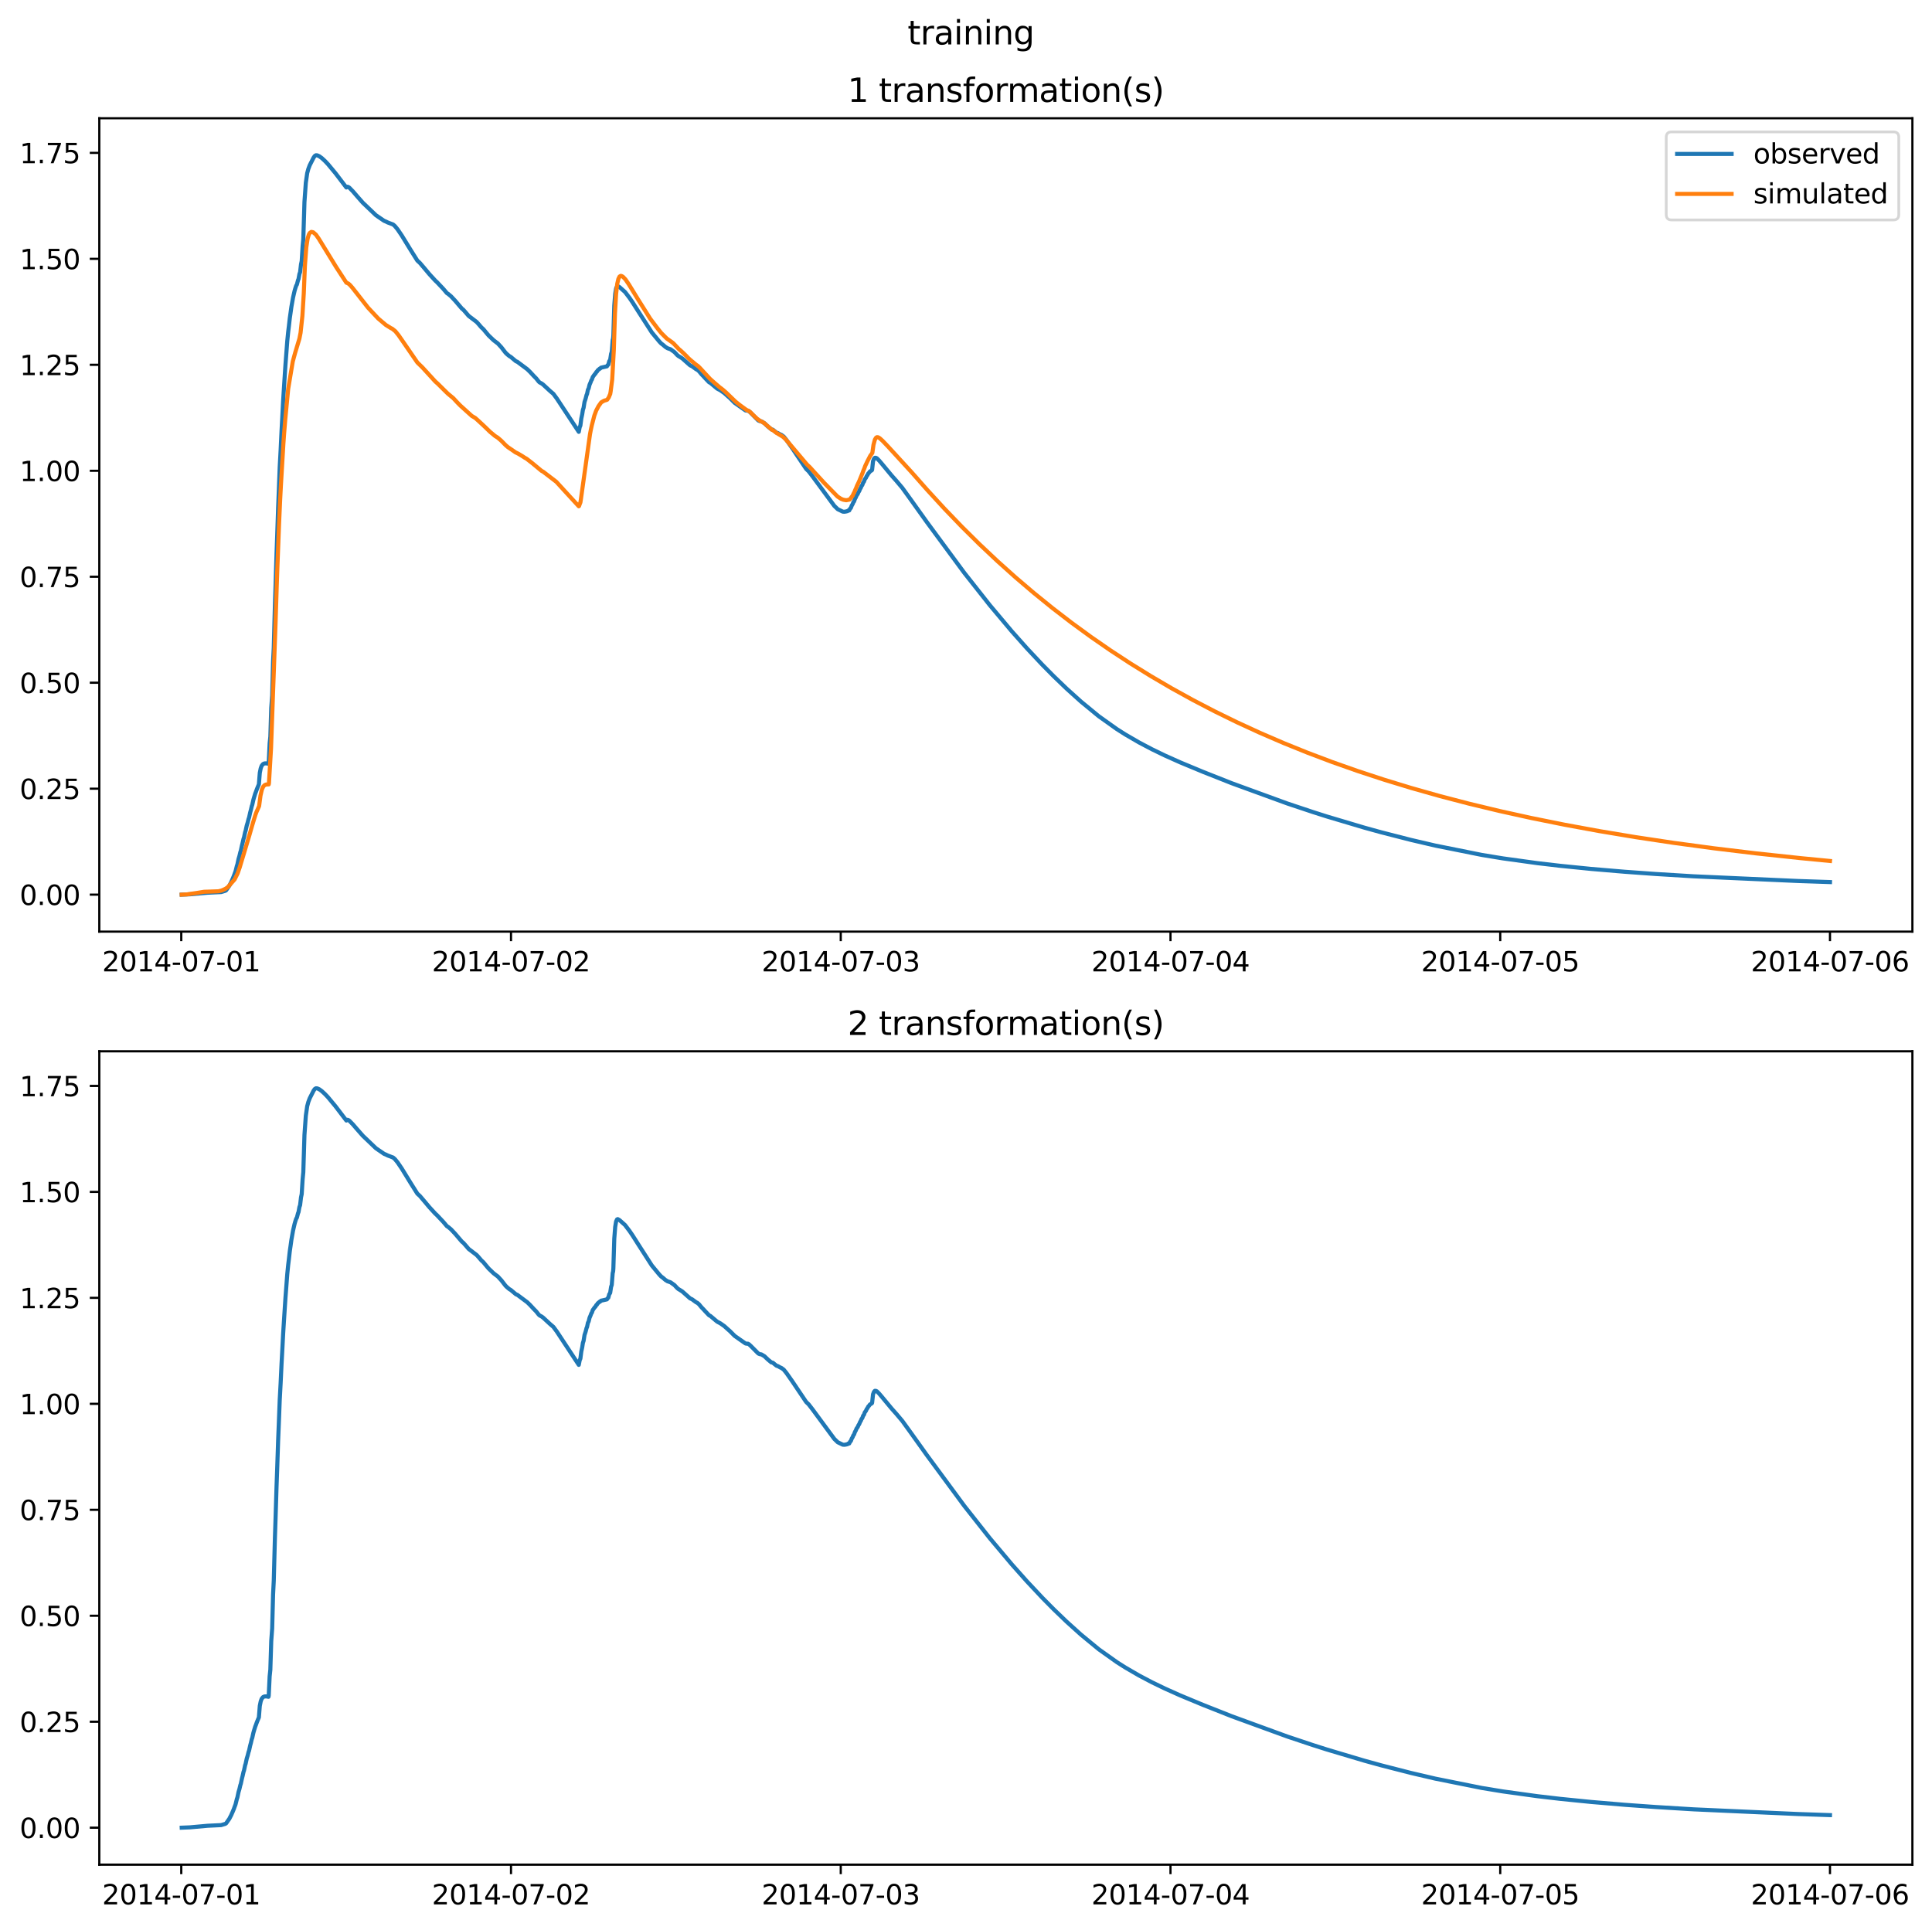 <?xml version="1.0" encoding="utf-8" standalone="no"?>
<!DOCTYPE svg PUBLIC "-//W3C//DTD SVG 1.1//EN"
  "http://www.w3.org/Graphics/SVG/1.1/DTD/svg11.dtd">
<svg xmlns:xlink="http://www.w3.org/1999/xlink" width="709.489pt" height="708.798pt" viewBox="0 0 709.489 708.798" xmlns="http://www.w3.org/2000/svg" version="1.1">
 <defs>
  <style type="text/css">*{stroke-linejoin: round; stroke-linecap: butt}</style>
 </defs>
 <g id="figure_1">
  <g id="patch_1">
   <path d="M 0 708.798 
L 709.489 708.798 
L 709.489 0 
L 0 0 
z
" style="fill: #ffffff"/>
  </g>
  <g id="axes_1">
   <g id="patch_2">
    <path d="M 36.466 342.2 
L 702.289 342.2 
L 702.289 43.44 
L 36.466 43.44 
z
" style="fill: #ffffff"/>
   </g>
   <g id="matplotlib.axis_1">
    <g id="xtick_1">
     <g id="line2d_1">
      <defs>
       <path id="mf09ebcc221" d="M 0 0 
L 0 3.5 
" style="stroke: #000000; stroke-width: 0.8"/>
      </defs>
      <g>
       <use xlink:href="#mf09ebcc221" x="66.562" y="342.2" style="stroke: #000000; stroke-width: 0.8"/>
      </g>
     </g>
     <g id="text_1">
      <!-- 2014-07-01 -->
      <g transform="translate(37.504 356.798) scale(0.1 -0.1)">
       <defs>
        <path id="DejaVuSans-32" d="M 1228 531 
L 3431 531 
L 3431 0 
L 469 0 
L 469 531 
Q 828 903 1448 1529 
Q 2069 2156 2228 2338 
Q 2531 2678 2651 2914 
Q 2772 3150 2772 3378 
Q 2772 3750 2511 3984 
Q 2250 4219 1831 4219 
Q 1534 4219 1204 4116 
Q 875 4013 500 3803 
L 500 4441 
Q 881 4594 1212 4672 
Q 1544 4750 1819 4750 
Q 2544 4750 2975 4387 
Q 3406 4025 3406 3419 
Q 3406 3131 3298 2873 
Q 3191 2616 2906 2266 
Q 2828 2175 2409 1742 
Q 1991 1309 1228 531 
z
" transform="scale(0.016)"/>
        <path id="DejaVuSans-30" d="M 2034 4250 
Q 1547 4250 1301 3770 
Q 1056 3291 1056 2328 
Q 1056 1369 1301 889 
Q 1547 409 2034 409 
Q 2525 409 2770 889 
Q 3016 1369 3016 2328 
Q 3016 3291 2770 3770 
Q 2525 4250 2034 4250 
z
M 2034 4750 
Q 2819 4750 3233 4129 
Q 3647 3509 3647 2328 
Q 3647 1150 3233 529 
Q 2819 -91 2034 -91 
Q 1250 -91 836 529 
Q 422 1150 422 2328 
Q 422 3509 836 4129 
Q 1250 4750 2034 4750 
z
" transform="scale(0.016)"/>
        <path id="DejaVuSans-31" d="M 794 531 
L 1825 531 
L 1825 4091 
L 703 3866 
L 703 4441 
L 1819 4666 
L 2450 4666 
L 2450 531 
L 3481 531 
L 3481 0 
L 794 0 
L 794 531 
z
" transform="scale(0.016)"/>
        <path id="DejaVuSans-34" d="M 2419 4116 
L 825 1625 
L 2419 1625 
L 2419 4116 
z
M 2253 4666 
L 3047 4666 
L 3047 1625 
L 3713 1625 
L 3713 1100 
L 3047 1100 
L 3047 0 
L 2419 0 
L 2419 1100 
L 313 1100 
L 313 1709 
L 2253 4666 
z
" transform="scale(0.016)"/>
        <path id="DejaVuSans-2d" d="M 313 2009 
L 1997 2009 
L 1997 1497 
L 313 1497 
L 313 2009 
z
" transform="scale(0.016)"/>
        <path id="DejaVuSans-37" d="M 525 4666 
L 3525 4666 
L 3525 4397 
L 1831 0 
L 1172 0 
L 2766 4134 
L 525 4134 
L 525 4666 
z
" transform="scale(0.016)"/>
       </defs>
       <use xlink:href="#DejaVuSans-32"/>
       <use xlink:href="#DejaVuSans-30" x="63.623"/>
       <use xlink:href="#DejaVuSans-31" x="127.246"/>
       <use xlink:href="#DejaVuSans-34" x="190.869"/>
       <use xlink:href="#DejaVuSans-2d" x="254.492"/>
       <use xlink:href="#DejaVuSans-30" x="290.576"/>
       <use xlink:href="#DejaVuSans-37" x="354.199"/>
       <use xlink:href="#DejaVuSans-2d" x="417.822"/>
       <use xlink:href="#DejaVuSans-30" x="453.906"/>
       <use xlink:href="#DejaVuSans-31" x="517.529"/>
      </g>
     </g>
    </g>
    <g id="xtick_2">
     <g id="line2d_2">
      <g>
       <use xlink:href="#mf09ebcc221" x="187.655" y="342.2" style="stroke: #000000; stroke-width: 0.8"/>
      </g>
     </g>
     <g id="text_2">
      <!-- 2014-07-02 -->
      <g transform="translate(158.597 356.798) scale(0.1 -0.1)">
       <use xlink:href="#DejaVuSans-32"/>
       <use xlink:href="#DejaVuSans-30" x="63.623"/>
       <use xlink:href="#DejaVuSans-31" x="127.246"/>
       <use xlink:href="#DejaVuSans-34" x="190.869"/>
       <use xlink:href="#DejaVuSans-2d" x="254.492"/>
       <use xlink:href="#DejaVuSans-30" x="290.576"/>
       <use xlink:href="#DejaVuSans-37" x="354.199"/>
       <use xlink:href="#DejaVuSans-2d" x="417.822"/>
       <use xlink:href="#DejaVuSans-30" x="453.906"/>
       <use xlink:href="#DejaVuSans-32" x="517.529"/>
      </g>
     </g>
    </g>
    <g id="xtick_3">
     <g id="line2d_3">
      <g>
       <use xlink:href="#mf09ebcc221" x="308.747" y="342.2" style="stroke: #000000; stroke-width: 0.8"/>
      </g>
     </g>
     <g id="text_3">
      <!-- 2014-07-03 -->
      <g transform="translate(279.689 356.798) scale(0.1 -0.1)">
       <defs>
        <path id="DejaVuSans-33" d="M 2597 2516 
Q 3050 2419 3304 2112 
Q 3559 1806 3559 1356 
Q 3559 666 3084 287 
Q 2609 -91 1734 -91 
Q 1441 -91 1130 -33 
Q 819 25 488 141 
L 488 750 
Q 750 597 1062 519 
Q 1375 441 1716 441 
Q 2309 441 2620 675 
Q 2931 909 2931 1356 
Q 2931 1769 2642 2001 
Q 2353 2234 1838 2234 
L 1294 2234 
L 1294 2753 
L 1863 2753 
Q 2328 2753 2575 2939 
Q 2822 3125 2822 3475 
Q 2822 3834 2567 4026 
Q 2313 4219 1838 4219 
Q 1578 4219 1281 4162 
Q 984 4106 628 3988 
L 628 4550 
Q 988 4650 1302 4700 
Q 1616 4750 1894 4750 
Q 2613 4750 3031 4423 
Q 3450 4097 3450 3541 
Q 3450 3153 3228 2886 
Q 3006 2619 2597 2516 
z
" transform="scale(0.016)"/>
       </defs>
       <use xlink:href="#DejaVuSans-32"/>
       <use xlink:href="#DejaVuSans-30" x="63.623"/>
       <use xlink:href="#DejaVuSans-31" x="127.246"/>
       <use xlink:href="#DejaVuSans-34" x="190.869"/>
       <use xlink:href="#DejaVuSans-2d" x="254.492"/>
       <use xlink:href="#DejaVuSans-30" x="290.576"/>
       <use xlink:href="#DejaVuSans-37" x="354.199"/>
       <use xlink:href="#DejaVuSans-2d" x="417.822"/>
       <use xlink:href="#DejaVuSans-30" x="453.906"/>
       <use xlink:href="#DejaVuSans-33" x="517.529"/>
      </g>
     </g>
    </g>
    <g id="xtick_4">
     <g id="line2d_4">
      <g>
       <use xlink:href="#mf09ebcc221" x="429.84" y="342.2" style="stroke: #000000; stroke-width: 0.8"/>
      </g>
     </g>
     <g id="text_4">
      <!-- 2014-07-04 -->
      <g transform="translate(400.782 356.798) scale(0.1 -0.1)">
       <use xlink:href="#DejaVuSans-32"/>
       <use xlink:href="#DejaVuSans-30" x="63.623"/>
       <use xlink:href="#DejaVuSans-31" x="127.246"/>
       <use xlink:href="#DejaVuSans-34" x="190.869"/>
       <use xlink:href="#DejaVuSans-2d" x="254.492"/>
       <use xlink:href="#DejaVuSans-30" x="290.576"/>
       <use xlink:href="#DejaVuSans-37" x="354.199"/>
       <use xlink:href="#DejaVuSans-2d" x="417.822"/>
       <use xlink:href="#DejaVuSans-30" x="453.906"/>
       <use xlink:href="#DejaVuSans-34" x="517.529"/>
      </g>
     </g>
    </g>
    <g id="xtick_5">
     <g id="line2d_5">
      <g>
       <use xlink:href="#mf09ebcc221" x="550.932" y="342.2" style="stroke: #000000; stroke-width: 0.8"/>
      </g>
     </g>
     <g id="text_5">
      <!-- 2014-07-05 -->
      <g transform="translate(521.874 356.798) scale(0.1 -0.1)">
       <defs>
        <path id="DejaVuSans-35" d="M 691 4666 
L 3169 4666 
L 3169 4134 
L 1269 4134 
L 1269 2991 
Q 1406 3038 1543 3061 
Q 1681 3084 1819 3084 
Q 2600 3084 3056 2656 
Q 3513 2228 3513 1497 
Q 3513 744 3044 326 
Q 2575 -91 1722 -91 
Q 1428 -91 1123 -41 
Q 819 9 494 109 
L 494 744 
Q 775 591 1075 516 
Q 1375 441 1709 441 
Q 2250 441 2565 725 
Q 2881 1009 2881 1497 
Q 2881 1984 2565 2268 
Q 2250 2553 1709 2553 
Q 1456 2553 1204 2497 
Q 953 2441 691 2322 
L 691 4666 
z
" transform="scale(0.016)"/>
       </defs>
       <use xlink:href="#DejaVuSans-32"/>
       <use xlink:href="#DejaVuSans-30" x="63.623"/>
       <use xlink:href="#DejaVuSans-31" x="127.246"/>
       <use xlink:href="#DejaVuSans-34" x="190.869"/>
       <use xlink:href="#DejaVuSans-2d" x="254.492"/>
       <use xlink:href="#DejaVuSans-30" x="290.576"/>
       <use xlink:href="#DejaVuSans-37" x="354.199"/>
       <use xlink:href="#DejaVuSans-2d" x="417.822"/>
       <use xlink:href="#DejaVuSans-30" x="453.906"/>
       <use xlink:href="#DejaVuSans-35" x="517.529"/>
      </g>
     </g>
    </g>
    <g id="xtick_6">
     <g id="line2d_6">
      <g>
       <use xlink:href="#mf09ebcc221" x="672.025" y="342.2" style="stroke: #000000; stroke-width: 0.8"/>
      </g>
     </g>
     <g id="text_6">
      <!-- 2014-07-06 -->
      <g transform="translate(642.967 356.798) scale(0.1 -0.1)">
       <defs>
        <path id="DejaVuSans-36" d="M 2113 2584 
Q 1688 2584 1439 2293 
Q 1191 2003 1191 1497 
Q 1191 994 1439 701 
Q 1688 409 2113 409 
Q 2538 409 2786 701 
Q 3034 994 3034 1497 
Q 3034 2003 2786 2293 
Q 2538 2584 2113 2584 
z
M 3366 4563 
L 3366 3988 
Q 3128 4100 2886 4159 
Q 2644 4219 2406 4219 
Q 1781 4219 1451 3797 
Q 1122 3375 1075 2522 
Q 1259 2794 1537 2939 
Q 1816 3084 2150 3084 
Q 2853 3084 3261 2657 
Q 3669 2231 3669 1497 
Q 3669 778 3244 343 
Q 2819 -91 2113 -91 
Q 1303 -91 875 529 
Q 447 1150 447 2328 
Q 447 3434 972 4092 
Q 1497 4750 2381 4750 
Q 2619 4750 2861 4703 
Q 3103 4656 3366 4563 
z
" transform="scale(0.016)"/>
       </defs>
       <use xlink:href="#DejaVuSans-32"/>
       <use xlink:href="#DejaVuSans-30" x="63.623"/>
       <use xlink:href="#DejaVuSans-31" x="127.246"/>
       <use xlink:href="#DejaVuSans-34" x="190.869"/>
       <use xlink:href="#DejaVuSans-2d" x="254.492"/>
       <use xlink:href="#DejaVuSans-30" x="290.576"/>
       <use xlink:href="#DejaVuSans-37" x="354.199"/>
       <use xlink:href="#DejaVuSans-2d" x="417.822"/>
       <use xlink:href="#DejaVuSans-30" x="453.906"/>
       <use xlink:href="#DejaVuSans-36" x="517.529"/>
      </g>
     </g>
    </g>
   </g>
   <g id="matplotlib.axis_2">
    <g id="ytick_1">
     <g id="line2d_7">
      <defs>
       <path id="md692009ace" d="M 0 0 
L -3.5 0 
" style="stroke: #000000; stroke-width: 0.8"/>
      </defs>
      <g>
       <use xlink:href="#md692009ace" x="36.466" y="328.62" style="stroke: #000000; stroke-width: 0.8"/>
      </g>
     </g>
     <g id="text_7">
      <!-- 0.00 -->
      <g transform="translate(7.2 332.419) scale(0.1 -0.1)">
       <defs>
        <path id="DejaVuSans-2e" d="M 684 794 
L 1344 794 
L 1344 0 
L 684 0 
L 684 794 
z
" transform="scale(0.016)"/>
       </defs>
       <use xlink:href="#DejaVuSans-30"/>
       <use xlink:href="#DejaVuSans-2e" x="63.623"/>
       <use xlink:href="#DejaVuSans-30" x="95.41"/>
       <use xlink:href="#DejaVuSans-30" x="159.033"/>
      </g>
     </g>
    </g>
    <g id="ytick_2">
     <g id="line2d_8">
      <g>
       <use xlink:href="#md692009ace" x="36.466" y="289.696" style="stroke: #000000; stroke-width: 0.8"/>
      </g>
     </g>
     <g id="text_8">
      <!-- 0.25 -->
      <g transform="translate(7.2 293.495) scale(0.1 -0.1)">
       <use xlink:href="#DejaVuSans-30"/>
       <use xlink:href="#DejaVuSans-2e" x="63.623"/>
       <use xlink:href="#DejaVuSans-32" x="95.41"/>
       <use xlink:href="#DejaVuSans-35" x="159.033"/>
      </g>
     </g>
    </g>
    <g id="ytick_3">
     <g id="line2d_9">
      <g>
       <use xlink:href="#md692009ace" x="36.466" y="250.772" style="stroke: #000000; stroke-width: 0.8"/>
      </g>
     </g>
     <g id="text_9">
      <!-- 0.50 -->
      <g transform="translate(7.2 254.572) scale(0.1 -0.1)">
       <use xlink:href="#DejaVuSans-30"/>
       <use xlink:href="#DejaVuSans-2e" x="63.623"/>
       <use xlink:href="#DejaVuSans-35" x="95.41"/>
       <use xlink:href="#DejaVuSans-30" x="159.033"/>
      </g>
     </g>
    </g>
    <g id="ytick_4">
     <g id="line2d_10">
      <g>
       <use xlink:href="#md692009ace" x="36.466" y="211.849" style="stroke: #000000; stroke-width: 0.8"/>
      </g>
     </g>
     <g id="text_10">
      <!-- 0.75 -->
      <g transform="translate(7.2 215.648) scale(0.1 -0.1)">
       <use xlink:href="#DejaVuSans-30"/>
       <use xlink:href="#DejaVuSans-2e" x="63.623"/>
       <use xlink:href="#DejaVuSans-37" x="95.41"/>
       <use xlink:href="#DejaVuSans-35" x="159.033"/>
      </g>
     </g>
    </g>
    <g id="ytick_5">
     <g id="line2d_11">
      <g>
       <use xlink:href="#md692009ace" x="36.466" y="172.925" style="stroke: #000000; stroke-width: 0.8"/>
      </g>
     </g>
     <g id="text_11">
      <!-- 1.00 -->
      <g transform="translate(7.2 176.724) scale(0.1 -0.1)">
       <use xlink:href="#DejaVuSans-31"/>
       <use xlink:href="#DejaVuSans-2e" x="63.623"/>
       <use xlink:href="#DejaVuSans-30" x="95.41"/>
       <use xlink:href="#DejaVuSans-30" x="159.033"/>
      </g>
     </g>
    </g>
    <g id="ytick_6">
     <g id="line2d_12">
      <g>
       <use xlink:href="#md692009ace" x="36.466" y="134.001" style="stroke: #000000; stroke-width: 0.8"/>
      </g>
     </g>
     <g id="text_12">
      <!-- 1.25 -->
      <g transform="translate(7.2 137.8) scale(0.1 -0.1)">
       <use xlink:href="#DejaVuSans-31"/>
       <use xlink:href="#DejaVuSans-2e" x="63.623"/>
       <use xlink:href="#DejaVuSans-32" x="95.41"/>
       <use xlink:href="#DejaVuSans-35" x="159.033"/>
      </g>
     </g>
    </g>
    <g id="ytick_7">
     <g id="line2d_13">
      <g>
       <use xlink:href="#md692009ace" x="36.466" y="95.077" style="stroke: #000000; stroke-width: 0.8"/>
      </g>
     </g>
     <g id="text_13">
      <!-- 1.50 -->
      <g transform="translate(7.2 98.876) scale(0.1 -0.1)">
       <use xlink:href="#DejaVuSans-31"/>
       <use xlink:href="#DejaVuSans-2e" x="63.623"/>
       <use xlink:href="#DejaVuSans-35" x="95.41"/>
       <use xlink:href="#DejaVuSans-30" x="159.033"/>
      </g>
     </g>
    </g>
    <g id="ytick_8">
     <g id="line2d_14">
      <g>
       <use xlink:href="#md692009ace" x="36.466" y="56.153" style="stroke: #000000; stroke-width: 0.8"/>
      </g>
     </g>
     <g id="text_14">
      <!-- 1.75 -->
      <g transform="translate(7.2 59.952) scale(0.1 -0.1)">
       <use xlink:href="#DejaVuSans-31"/>
       <use xlink:href="#DejaVuSans-2e" x="63.623"/>
       <use xlink:href="#DejaVuSans-37" x="95.41"/>
       <use xlink:href="#DejaVuSans-35" x="159.033"/>
      </g>
     </g>
    </g>
   </g>
   <g id="line2d_15">
    <path d="M 66.73 328.62 
L 69.758 328.494 
L 76.233 327.913 
L 81.194 327.673 
L 82.708 327.22 
L 83.044 327.011 
L 84.221 325.329 
L 84.642 324.503 
L 84.894 324.031 
L 85.231 323.256 
L 85.483 322.691 
L 85.903 321.673 
L 86.071 321.189 
L 86.492 320.067 
L 86.66 319.404 
L 86.997 318.032 
L 87.165 317.575 
L 87.585 315.566 
L 87.922 314.426 
L 88.258 313.005 
L 88.426 312.53 
L 88.847 310.557 
L 89.099 309.588 
L 89.435 308.097 
L 89.603 307.624 
L 90.024 305.65 
L 90.192 305.174 
L 90.612 303.241 
L 90.949 302.135 
L 91.285 300.795 
L 91.453 300.362 
L 91.874 298.449 
L 92.126 297.525 
L 92.462 296.095 
L 92.631 295.652 
L 93.051 293.765 
L 93.303 292.884 
L 93.724 291.502 
L 93.976 290.87 
L 94.313 289.919 
L 94.649 289.1 
L 95.069 288.101 
L 95.406 283.884 
L 95.742 282.219 
L 96.078 281.306 
L 96.583 280.66 
L 97.088 280.422 
L 97.76 280.389 
L 98.601 280.536 
L 98.685 280.117 
L 99.022 273.044 
L 99.274 270.625 
L 99.61 260.038 
L 99.947 255.48 
L 100.283 242.928 
L 100.535 237.899 
L 100.956 222.224 
L 101.208 214.616 
L 101.544 203.609 
L 101.797 196.633 
L 102.133 186.518 
L 102.385 180.361 
L 102.722 171.543 
L 103.058 165.317 
L 103.394 158.213 
L 103.647 153.556 
L 103.983 147.137 
L 104.235 143.098 
L 104.656 136.591 
L 104.824 134.077 
L 105.244 128.557 
L 105.497 125.248 
L 105.833 121.889 
L 106.085 119.836 
L 106.422 116.875 
L 106.674 115.12 
L 107.01 112.714 
L 107.263 111.289 
L 107.599 109.376 
L 107.851 108.261 
L 108.188 106.81 
L 108.44 105.941 
L 108.776 104.926 
L 109.029 104.518 
L 109.449 102.89 
L 109.617 102.528 
L 109.954 100.669 
L 110.206 99.957 
L 110.542 97.088 
L 110.795 95.906 
L 111.131 90.447 
L 111.383 87.813 
L 111.804 74.175 
L 112.308 67.132 
L 112.813 63.605 
L 113.233 62.039 
L 113.738 60.706 
L 115.167 57.888 
L 115.588 57.287 
L 116.008 57.03 
L 116.513 57.063 
L 117.27 57.404 
L 118.195 58.081 
L 119.288 59.091 
L 120.381 60.237 
L 123.156 63.575 
L 127.192 68.867 
L 127.277 68.773 
L 127.529 68.593 
L 127.865 68.661 
L 128.286 68.938 
L 129.631 70.324 
L 131.145 72.086 
L 133.247 74.471 
L 138.04 79.047 
L 138.881 79.628 
L 141.068 81.117 
L 141.488 81.285 
L 141.824 81.428 
L 142.161 81.609 
L 142.497 81.761 
L 144.347 82.455 
L 145.02 83.038 
L 146.029 84.274 
L 147.543 86.505 
L 150.822 91.849 
L 153.261 95.724 
L 154.186 96.569 
L 155.784 98.444 
L 157.718 100.747 
L 159.904 103.127 
L 160.409 103.575 
L 162.763 106.067 
L 163.268 106.659 
L 164.109 107.661 
L 164.613 107.983 
L 165.623 108.832 
L 167.136 110.446 
L 169.659 113.4 
L 170.079 113.707 
L 171.004 114.745 
L 172.098 116.026 
L 172.77 116.538 
L 175.041 118.268 
L 175.714 119.009 
L 176.807 120.283 
L 177.48 120.885 
L 178.32 121.902 
L 179.414 123.204 
L 181.264 124.978 
L 182.357 125.818 
L 182.777 126.114 
L 184.123 127.576 
L 185.636 129.534 
L 186.225 130.116 
L 187.066 130.813 
L 187.571 131.097 
L 189.505 132.725 
L 189.925 132.856 
L 193.625 135.62 
L 194.634 136.598 
L 196.064 138.14 
L 196.905 138.991 
L 197.83 140.153 
L 198.166 140.47 
L 198.923 140.869 
L 199.428 141.244 
L 202.034 143.655 
L 203.212 144.658 
L 204.473 146.37 
L 208.173 151.984 
L 212.546 158.622 
L 212.882 156.904 
L 213.135 156.327 
L 213.471 153.746 
L 213.807 152.173 
L 214.06 150.54 
L 214.312 149.79 
L 214.648 147.678 
L 215.069 146.374 
L 215.405 145.068 
L 215.573 144.744 
L 215.91 143.141 
L 216.162 142.693 
L 216.498 141.327 
L 216.835 140.552 
L 217.171 139.66 
L 217.339 139.481 
L 217.675 138.498 
L 218.18 137.778 
L 218.432 137.428 
L 218.6 137.325 
L 219.021 136.608 
L 219.189 136.537 
L 219.525 135.986 
L 219.862 135.737 
L 220.198 135.42 
L 220.366 135.399 
L 220.703 135.053 
L 222.889 134.562 
L 223.141 134.123 
L 223.394 133.956 
L 223.73 132.673 
L 224.066 132.214 
L 224.403 129.993 
L 224.655 129.236 
L 224.991 124.966 
L 225.16 124.278 
L 225.244 123.196 
L 225.58 112.276 
L 225.916 107.951 
L 226.253 105.944 
L 226.589 105.196 
L 226.842 105.081 
L 227.514 105.459 
L 229.532 107.259 
L 231.13 109.354 
L 232.223 110.951 
L 234.746 114.909 
L 239.371 122.111 
L 240.885 123.947 
L 242.146 125.471 
L 242.819 126.177 
L 243.408 126.605 
L 244.417 127.473 
L 244.753 127.672 
L 245.174 127.942 
L 245.426 128.009 
L 246.267 128.308 
L 247.696 129.339 
L 248.705 130.422 
L 249.126 130.769 
L 249.715 131.117 
L 250.555 131.651 
L 253.415 134.192 
L 253.835 134.386 
L 254.171 134.548 
L 255.685 135.662 
L 256.021 135.792 
L 256.694 136.362 
L 257.619 137.481 
L 258.292 138.17 
L 259.049 139.001 
L 260.394 140.411 
L 260.899 140.666 
L 263.253 142.652 
L 263.59 142.869 
L 264.515 143.348 
L 265.944 144.351 
L 266.365 144.72 
L 267.29 145.558 
L 267.962 146.14 
L 269.813 147.989 
L 273.765 150.76 
L 274.101 150.807 
L 274.353 150.852 
L 274.606 150.822 
L 275.026 151.036 
L 275.783 151.741 
L 278.39 154.366 
L 278.642 154.534 
L 278.979 154.65 
L 279.231 154.731 
L 279.567 154.753 
L 280.744 155.461 
L 282.006 156.67 
L 283.267 157.719 
L 283.52 157.748 
L 283.856 157.859 
L 284.529 158.426 
L 285.201 158.954 
L 285.622 159.061 
L 286.547 159.586 
L 286.883 159.704 
L 287.808 160.373 
L 288.817 161.621 
L 291.004 164.738 
L 296.049 172.243 
L 296.974 173.136 
L 298.404 174.988 
L 306.393 185.826 
L 307.654 187.045 
L 309.504 187.936 
L 309.84 187.953 
L 310.093 187.971 
L 310.429 187.915 
L 310.681 187.886 
L 311.018 187.761 
L 311.186 187.777 
L 311.522 187.506 
L 311.859 187.498 
L 312.195 186.792 
L 312.447 186.604 
L 312.784 185.71 
L 313.12 185.151 
L 313.372 184.496 
L 313.624 184.21 
L 313.961 183.262 
L 314.297 182.669 
L 314.549 182.019 
L 314.97 181.459 
L 315.222 180.852 
L 315.559 180.321 
L 315.811 179.673 
L 316.147 179.107 
L 316.399 178.466 
L 316.652 178.199 
L 316.988 177.246 
L 317.24 176.999 
L 317.577 176.052 
L 317.997 175.502 
L 318.25 174.915 
L 318.586 174.458 
L 318.838 173.942 
L 319.175 173.601 
L 319.427 173.209 
L 320.184 172.732 
L 320.268 172.528 
L 320.604 169.437 
L 320.94 168.543 
L 321.277 168.156 
L 321.613 168.151 
L 322.034 168.353 
L 322.79 169.11 
L 323.715 170.187 
L 327.416 174.647 
L 329.181 176.634 
L 331.368 179.226 
L 334.563 183.648 
L 340.366 191.772 
L 354.157 210.476 
L 363.491 222.295 
L 371.564 231.896 
L 377.114 238.133 
L 382.832 244.227 
L 386.953 248.397 
L 391.662 252.925 
L 396.96 257.701 
L 403.519 263.1 
L 410.162 267.829 
L 413.273 269.8 
L 418.319 272.731 
L 423.028 275.212 
L 427.737 277.491 
L 433.371 280.015 
L 441.781 283.512 
L 452.292 287.674 
L 472.811 295.16 
L 482.145 298.278 
L 487.274 299.912 
L 501.066 304.019 
L 507.204 305.712 
L 518.136 308.513 
L 527.134 310.611 
L 544.205 314.036 
L 551.941 315.304 
L 564.639 317.057 
L 573.048 318.037 
L 584.317 319.168 
L 596.678 320.215 
L 607.946 321.025 
L 621.99 321.883 
L 660.252 323.603 
L 672.025 324.002 
L 672.025 324.002 
" clip-path="url(#pd3320b2d72)" style="fill: none; stroke: #1f77b4; stroke-width: 1.5; stroke-linecap: square"/>
   </g>
   <g id="line2d_16">
    <path d="M 66.73 328.62 
L 68.664 328.516 
L 72.196 328.01 
L 74.971 327.564 
L 77.326 327.49 
L 80.269 327.379 
L 81.362 327.11 
L 82.708 326.514 
L 83.633 325.895 
L 86.156 323.026 
L 87.249 320.843 
L 87.753 319.4 
L 88.006 318.69 
L 91.369 307.504 
L 91.622 306.649 
L 92.462 303.697 
L 93.303 300.892 
L 93.808 299.276 
L 94.228 298.163 
L 95.153 296.083 
L 95.658 292.257 
L 96.163 290.06 
L 96.667 288.927 
L 97.172 288.391 
L 97.676 288.172 
L 98.433 288.124 
L 98.685 288.121 
L 98.769 287.675 
L 99.526 274.938 
L 101.208 228.491 
L 101.629 215.035 
L 101.881 207.937 
L 102.469 192.605 
L 102.89 183.329 
L 103.142 178.535 
L 103.647 170.031 
L 104.067 163.003 
L 104.319 159.438 
L 104.74 154.249 
L 105.833 142.832 
L 107.515 132.778 
L 108.356 129.704 
L 109.954 124.387 
L 110.374 122.257 
L 111.047 116.065 
L 111.551 107.875 
L 111.972 97.57 
L 112.476 90.887 
L 112.981 87.575 
L 113.401 86.204 
L 113.738 85.588 
L 114.326 85.178 
L 114.999 85.31 
L 116.008 86.179 
L 117.017 87.61 
L 119.204 91.172 
L 123.492 98.158 
L 127.192 103.835 
L 127.445 103.93 
L 127.949 104.175 
L 128.538 104.689 
L 129.463 105.752 
L 135.181 113.047 
L 138.881 116.988 
L 141.656 119.34 
L 143.59 120.552 
L 144.011 120.724 
L 145.188 121.674 
L 146.365 123.13 
L 148.552 126.289 
L 153.261 133.147 
L 155.111 134.949 
L 159.904 140.185 
L 160.745 140.923 
L 163.184 143.342 
L 164.445 144.577 
L 166.463 146.251 
L 167.977 147.883 
L 169.07 148.992 
L 173.275 152.79 
L 174.536 153.534 
L 175.882 154.748 
L 177.143 155.913 
L 178.236 156.945 
L 180.002 158.661 
L 180.759 159.276 
L 181.768 160.125 
L 182.777 160.76 
L 184.039 161.848 
L 185.721 163.563 
L 186.561 164.273 
L 188.159 165.35 
L 189.252 166.127 
L 190.346 166.666 
L 191.859 167.574 
L 192.7 168.127 
L 193.373 168.5 
L 195.559 170.197 
L 198.839 172.929 
L 199.512 173.304 
L 204.305 176.982 
L 207.584 180.57 
L 212.546 185.968 
L 212.63 185.914 
L 213.05 184.752 
L 213.135 184.611 
L 213.303 183.543 
L 216.666 159.488 
L 216.919 158.145 
L 217.339 156.203 
L 218.264 152.646 
L 218.937 150.82 
L 219.778 149.21 
L 220.787 147.785 
L 221.796 147.21 
L 222.132 147.094 
L 222.469 147.009 
L 222.973 146.826 
L 223.562 145.973 
L 223.982 144.941 
L 224.066 144.836 
L 224.235 143.87 
L 224.823 139.368 
L 225.412 128.424 
L 225.832 115.214 
L 226.253 107.953 
L 226.673 104.231 
L 227.094 102.426 
L 227.514 101.584 
L 227.935 101.332 
L 228.271 101.383 
L 228.776 101.671 
L 229.701 102.645 
L 230.878 104.373 
L 234.41 110.129 
L 238.783 117.074 
L 241.474 120.629 
L 242.819 122.303 
L 244.837 124.325 
L 246.603 125.57 
L 247.276 126.092 
L 248.201 127.065 
L 249.294 128.225 
L 250.051 128.854 
L 251.06 129.785 
L 252.069 130.795 
L 252.91 131.657 
L 253.499 132.195 
L 255.685 134.016 
L 256.274 134.404 
L 257.031 135.147 
L 260.731 139.159 
L 262.497 140.727 
L 264.262 142.238 
L 265.44 143.129 
L 266.617 144.163 
L 270.149 147.568 
L 270.99 148.25 
L 271.915 148.963 
L 274.353 150.733 
L 274.774 150.842 
L 275.447 151.306 
L 276.96 152.817 
L 278.054 153.833 
L 279.315 154.712 
L 280.072 155.033 
L 280.744 155.515 
L 283.435 157.844 
L 283.94 158.078 
L 285.033 158.924 
L 285.706 159.339 
L 287.051 160.145 
L 287.64 160.528 
L 288.565 161.431 
L 290.583 163.797 
L 296.386 170.67 
L 297.395 171.604 
L 299.581 174.023 
L 302.692 177.41 
L 307.57 182.392 
L 308.831 183.212 
L 309.672 183.555 
L 310.765 183.751 
L 312.027 183.484 
L 313.12 182.053 
L 313.54 181.135 
L 313.709 180.854 
L 314.129 179.822 
L 314.297 179.51 
L 314.718 178.412 
L 315.054 177.728 
L 315.474 176.849 
L 316.736 173.77 
L 317.156 172.619 
L 317.324 172.278 
L 317.745 171.12 
L 318.081 170.412 
L 318.502 169.517 
L 319.595 167.398 
L 319.931 166.959 
L 320.352 166.359 
L 320.772 163.38 
L 321.277 161.5 
L 321.697 160.797 
L 322.034 160.581 
L 322.454 160.614 
L 323.043 160.955 
L 324.052 161.861 
L 326.07 163.968 
L 334.647 173.323 
L 340.45 179.892 
L 346.841 186.859 
L 353.232 193.499 
L 359.707 199.909 
L 366.266 206.092 
L 372.909 212.051 
L 379.637 217.79 
L 386.532 223.379 
L 393.512 228.749 
L 400.576 233.904 
L 407.807 238.906 
L 415.123 243.698 
L 422.608 248.335 
L 430.26 252.814 
L 438.081 257.133 
L 446.069 261.291 
L 454.226 265.287 
L 462.635 269.158 
L 471.297 272.898 
L 480.127 276.469 
L 489.209 279.903 
L 498.627 283.225 
L 508.297 286.401 
L 518.304 289.453 
L 528.732 292.399 
L 539.496 295.208 
L 550.68 297.895 
L 562.369 300.474 
L 574.562 302.933 
L 587.26 305.266 
L 600.546 307.48 
L 614.59 309.593 
L 629.306 311.58 
L 644.863 313.456 
L 661.429 315.227 
L 672.025 316.25 
L 672.025 316.25 
" clip-path="url(#pd3320b2d72)" style="fill: none; stroke: #ff7f0e; stroke-width: 1.5; stroke-linecap: square"/>
   </g>
   <g id="patch_3">
    <path d="M 36.466 342.2 
L 36.466 43.44 
" style="fill: none; stroke: #000000; stroke-width: 0.8; stroke-linejoin: miter; stroke-linecap: square"/>
   </g>
   <g id="patch_4">
    <path d="M 702.289 342.2 
L 702.289 43.44 
" style="fill: none; stroke: #000000; stroke-width: 0.8; stroke-linejoin: miter; stroke-linecap: square"/>
   </g>
   <g id="patch_5">
    <path d="M 36.466 342.2 
L 702.289 342.2 
" style="fill: none; stroke: #000000; stroke-width: 0.8; stroke-linejoin: miter; stroke-linecap: square"/>
   </g>
   <g id="patch_6">
    <path d="M 36.466 43.44 
L 702.289 43.44 
" style="fill: none; stroke: #000000; stroke-width: 0.8; stroke-linejoin: miter; stroke-linecap: square"/>
   </g>
   <g id="text_15">
    <!-- 1 transformation(s) -->
    <g transform="translate(311.263 37.44) scale(0.12 -0.12)">
     <defs>
      <path id="DejaVuSans-20" transform="scale(0.016)"/>
      <path id="DejaVuSans-74" d="M 1172 4494 
L 1172 3500 
L 2356 3500 
L 2356 3053 
L 1172 3053 
L 1172 1153 
Q 1172 725 1289 603 
Q 1406 481 1766 481 
L 2356 481 
L 2356 0 
L 1766 0 
Q 1100 0 847 248 
Q 594 497 594 1153 
L 594 3053 
L 172 3053 
L 172 3500 
L 594 3500 
L 594 4494 
L 1172 4494 
z
" transform="scale(0.016)"/>
      <path id="DejaVuSans-72" d="M 2631 2963 
Q 2534 3019 2420 3045 
Q 2306 3072 2169 3072 
Q 1681 3072 1420 2755 
Q 1159 2438 1159 1844 
L 1159 0 
L 581 0 
L 581 3500 
L 1159 3500 
L 1159 2956 
Q 1341 3275 1631 3429 
Q 1922 3584 2338 3584 
Q 2397 3584 2469 3576 
Q 2541 3569 2628 3553 
L 2631 2963 
z
" transform="scale(0.016)"/>
      <path id="DejaVuSans-61" d="M 2194 1759 
Q 1497 1759 1228 1600 
Q 959 1441 959 1056 
Q 959 750 1161 570 
Q 1363 391 1709 391 
Q 2188 391 2477 730 
Q 2766 1069 2766 1631 
L 2766 1759 
L 2194 1759 
z
M 3341 1997 
L 3341 0 
L 2766 0 
L 2766 531 
Q 2569 213 2275 61 
Q 1981 -91 1556 -91 
Q 1019 -91 701 211 
Q 384 513 384 1019 
Q 384 1609 779 1909 
Q 1175 2209 1959 2209 
L 2766 2209 
L 2766 2266 
Q 2766 2663 2505 2880 
Q 2244 3097 1772 3097 
Q 1472 3097 1187 3025 
Q 903 2953 641 2809 
L 641 3341 
Q 956 3463 1253 3523 
Q 1550 3584 1831 3584 
Q 2591 3584 2966 3190 
Q 3341 2797 3341 1997 
z
" transform="scale(0.016)"/>
      <path id="DejaVuSans-6e" d="M 3513 2113 
L 3513 0 
L 2938 0 
L 2938 2094 
Q 2938 2591 2744 2837 
Q 2550 3084 2163 3084 
Q 1697 3084 1428 2787 
Q 1159 2491 1159 1978 
L 1159 0 
L 581 0 
L 581 3500 
L 1159 3500 
L 1159 2956 
Q 1366 3272 1645 3428 
Q 1925 3584 2291 3584 
Q 2894 3584 3203 3211 
Q 3513 2838 3513 2113 
z
" transform="scale(0.016)"/>
      <path id="DejaVuSans-73" d="M 2834 3397 
L 2834 2853 
Q 2591 2978 2328 3040 
Q 2066 3103 1784 3103 
Q 1356 3103 1142 2972 
Q 928 2841 928 2578 
Q 928 2378 1081 2264 
Q 1234 2150 1697 2047 
L 1894 2003 
Q 2506 1872 2764 1633 
Q 3022 1394 3022 966 
Q 3022 478 2636 193 
Q 2250 -91 1575 -91 
Q 1294 -91 989 -36 
Q 684 19 347 128 
L 347 722 
Q 666 556 975 473 
Q 1284 391 1588 391 
Q 1994 391 2212 530 
Q 2431 669 2431 922 
Q 2431 1156 2273 1281 
Q 2116 1406 1581 1522 
L 1381 1569 
Q 847 1681 609 1914 
Q 372 2147 372 2553 
Q 372 3047 722 3315 
Q 1072 3584 1716 3584 
Q 2034 3584 2315 3537 
Q 2597 3491 2834 3397 
z
" transform="scale(0.016)"/>
      <path id="DejaVuSans-66" d="M 2375 4863 
L 2375 4384 
L 1825 4384 
Q 1516 4384 1395 4259 
Q 1275 4134 1275 3809 
L 1275 3500 
L 2222 3500 
L 2222 3053 
L 1275 3053 
L 1275 0 
L 697 0 
L 697 3053 
L 147 3053 
L 147 3500 
L 697 3500 
L 697 3744 
Q 697 4328 969 4595 
Q 1241 4863 1831 4863 
L 2375 4863 
z
" transform="scale(0.016)"/>
      <path id="DejaVuSans-6f" d="M 1959 3097 
Q 1497 3097 1228 2736 
Q 959 2375 959 1747 
Q 959 1119 1226 758 
Q 1494 397 1959 397 
Q 2419 397 2687 759 
Q 2956 1122 2956 1747 
Q 2956 2369 2687 2733 
Q 2419 3097 1959 3097 
z
M 1959 3584 
Q 2709 3584 3137 3096 
Q 3566 2609 3566 1747 
Q 3566 888 3137 398 
Q 2709 -91 1959 -91 
Q 1206 -91 779 398 
Q 353 888 353 1747 
Q 353 2609 779 3096 
Q 1206 3584 1959 3584 
z
" transform="scale(0.016)"/>
      <path id="DejaVuSans-6d" d="M 3328 2828 
Q 3544 3216 3844 3400 
Q 4144 3584 4550 3584 
Q 5097 3584 5394 3201 
Q 5691 2819 5691 2113 
L 5691 0 
L 5113 0 
L 5113 2094 
Q 5113 2597 4934 2840 
Q 4756 3084 4391 3084 
Q 3944 3084 3684 2787 
Q 3425 2491 3425 1978 
L 3425 0 
L 2847 0 
L 2847 2094 
Q 2847 2600 2669 2842 
Q 2491 3084 2119 3084 
Q 1678 3084 1418 2786 
Q 1159 2488 1159 1978 
L 1159 0 
L 581 0 
L 581 3500 
L 1159 3500 
L 1159 2956 
Q 1356 3278 1631 3431 
Q 1906 3584 2284 3584 
Q 2666 3584 2933 3390 
Q 3200 3197 3328 2828 
z
" transform="scale(0.016)"/>
      <path id="DejaVuSans-69" d="M 603 3500 
L 1178 3500 
L 1178 0 
L 603 0 
L 603 3500 
z
M 603 4863 
L 1178 4863 
L 1178 4134 
L 603 4134 
L 603 4863 
z
" transform="scale(0.016)"/>
      <path id="DejaVuSans-28" d="M 1984 4856 
Q 1566 4138 1362 3434 
Q 1159 2731 1159 2009 
Q 1159 1288 1364 580 
Q 1569 -128 1984 -844 
L 1484 -844 
Q 1016 -109 783 600 
Q 550 1309 550 2009 
Q 550 2706 781 3412 
Q 1013 4119 1484 4856 
L 1984 4856 
z
" transform="scale(0.016)"/>
      <path id="DejaVuSans-29" d="M 513 4856 
L 1013 4856 
Q 1481 4119 1714 3412 
Q 1947 2706 1947 2009 
Q 1947 1309 1714 600 
Q 1481 -109 1013 -844 
L 513 -844 
Q 928 -128 1133 580 
Q 1338 1288 1338 2009 
Q 1338 2731 1133 3434 
Q 928 4138 513 4856 
z
" transform="scale(0.016)"/>
     </defs>
     <use xlink:href="#DejaVuSans-31"/>
     <use xlink:href="#DejaVuSans-20" x="63.623"/>
     <use xlink:href="#DejaVuSans-74" x="95.41"/>
     <use xlink:href="#DejaVuSans-72" x="134.619"/>
     <use xlink:href="#DejaVuSans-61" x="175.732"/>
     <use xlink:href="#DejaVuSans-6e" x="237.012"/>
     <use xlink:href="#DejaVuSans-73" x="300.391"/>
     <use xlink:href="#DejaVuSans-66" x="352.49"/>
     <use xlink:href="#DejaVuSans-6f" x="387.695"/>
     <use xlink:href="#DejaVuSans-72" x="448.877"/>
     <use xlink:href="#DejaVuSans-6d" x="488.24"/>
     <use xlink:href="#DejaVuSans-61" x="585.652"/>
     <use xlink:href="#DejaVuSans-74" x="646.932"/>
     <use xlink:href="#DejaVuSans-69" x="686.141"/>
     <use xlink:href="#DejaVuSans-6f" x="713.924"/>
     <use xlink:href="#DejaVuSans-6e" x="775.105"/>
     <use xlink:href="#DejaVuSans-28" x="838.484"/>
     <use xlink:href="#DejaVuSans-73" x="877.498"/>
     <use xlink:href="#DejaVuSans-29" x="929.598"/>
    </g>
   </g>
   <g id="legend_1">
    <g id="patch_7">
     <path d="M 613.896 80.796 
L 695.289 80.796 
Q 697.289 80.796 697.289 78.796 
L 697.289 50.44 
Q 697.289 48.44 695.289 48.44 
L 613.896 48.44 
Q 611.896 48.44 611.896 50.44 
L 611.896 78.796 
Q 611.896 80.796 613.896 80.796 
z
" style="fill: #ffffff; opacity: 0.8; stroke: #cccccc; stroke-linejoin: miter"/>
    </g>
    <g id="line2d_17">
     <path d="M 615.896 56.538 
L 625.896 56.538 
L 635.896 56.538 
" style="fill: none; stroke: #1f77b4; stroke-width: 1.5; stroke-linecap: square"/>
    </g>
    <g id="text_16">
     <!-- observed -->
     <g transform="translate(643.896 60.038) scale(0.1 -0.1)">
      <defs>
       <path id="DejaVuSans-62" d="M 3116 1747 
Q 3116 2381 2855 2742 
Q 2594 3103 2138 3103 
Q 1681 3103 1420 2742 
Q 1159 2381 1159 1747 
Q 1159 1113 1420 752 
Q 1681 391 2138 391 
Q 2594 391 2855 752 
Q 3116 1113 3116 1747 
z
M 1159 2969 
Q 1341 3281 1617 3432 
Q 1894 3584 2278 3584 
Q 2916 3584 3314 3078 
Q 3713 2572 3713 1747 
Q 3713 922 3314 415 
Q 2916 -91 2278 -91 
Q 1894 -91 1617 61 
Q 1341 213 1159 525 
L 1159 0 
L 581 0 
L 581 4863 
L 1159 4863 
L 1159 2969 
z
" transform="scale(0.016)"/>
       <path id="DejaVuSans-65" d="M 3597 1894 
L 3597 1613 
L 953 1613 
Q 991 1019 1311 708 
Q 1631 397 2203 397 
Q 2534 397 2845 478 
Q 3156 559 3463 722 
L 3463 178 
Q 3153 47 2828 -22 
Q 2503 -91 2169 -91 
Q 1331 -91 842 396 
Q 353 884 353 1716 
Q 353 2575 817 3079 
Q 1281 3584 2069 3584 
Q 2775 3584 3186 3129 
Q 3597 2675 3597 1894 
z
M 3022 2063 
Q 3016 2534 2758 2815 
Q 2500 3097 2075 3097 
Q 1594 3097 1305 2825 
Q 1016 2553 972 2059 
L 3022 2063 
z
" transform="scale(0.016)"/>
       <path id="DejaVuSans-76" d="M 191 3500 
L 800 3500 
L 1894 563 
L 2988 3500 
L 3597 3500 
L 2284 0 
L 1503 0 
L 191 3500 
z
" transform="scale(0.016)"/>
       <path id="DejaVuSans-64" d="M 2906 2969 
L 2906 4863 
L 3481 4863 
L 3481 0 
L 2906 0 
L 2906 525 
Q 2725 213 2448 61 
Q 2172 -91 1784 -91 
Q 1150 -91 751 415 
Q 353 922 353 1747 
Q 353 2572 751 3078 
Q 1150 3584 1784 3584 
Q 2172 3584 2448 3432 
Q 2725 3281 2906 2969 
z
M 947 1747 
Q 947 1113 1208 752 
Q 1469 391 1925 391 
Q 2381 391 2643 752 
Q 2906 1113 2906 1747 
Q 2906 2381 2643 2742 
Q 2381 3103 1925 3103 
Q 1469 3103 1208 2742 
Q 947 2381 947 1747 
z
" transform="scale(0.016)"/>
      </defs>
      <use xlink:href="#DejaVuSans-6f"/>
      <use xlink:href="#DejaVuSans-62" x="61.182"/>
      <use xlink:href="#DejaVuSans-73" x="124.658"/>
      <use xlink:href="#DejaVuSans-65" x="176.758"/>
      <use xlink:href="#DejaVuSans-72" x="238.281"/>
      <use xlink:href="#DejaVuSans-76" x="279.395"/>
      <use xlink:href="#DejaVuSans-65" x="338.574"/>
      <use xlink:href="#DejaVuSans-64" x="400.098"/>
     </g>
    </g>
    <g id="line2d_18">
     <path d="M 615.896 71.217 
L 625.896 71.217 
L 635.896 71.217 
" style="fill: none; stroke: #ff7f0e; stroke-width: 1.5; stroke-linecap: square"/>
    </g>
    <g id="text_17">
     <!-- simulated -->
     <g transform="translate(643.896 74.717) scale(0.1 -0.1)">
      <defs>
       <path id="DejaVuSans-75" d="M 544 1381 
L 544 3500 
L 1119 3500 
L 1119 1403 
Q 1119 906 1312 657 
Q 1506 409 1894 409 
Q 2359 409 2629 706 
Q 2900 1003 2900 1516 
L 2900 3500 
L 3475 3500 
L 3475 0 
L 2900 0 
L 2900 538 
Q 2691 219 2414 64 
Q 2138 -91 1772 -91 
Q 1169 -91 856 284 
Q 544 659 544 1381 
z
M 1991 3584 
L 1991 3584 
z
" transform="scale(0.016)"/>
       <path id="DejaVuSans-6c" d="M 603 4863 
L 1178 4863 
L 1178 0 
L 603 0 
L 603 4863 
z
" transform="scale(0.016)"/>
      </defs>
      <use xlink:href="#DejaVuSans-73"/>
      <use xlink:href="#DejaVuSans-69" x="52.1"/>
      <use xlink:href="#DejaVuSans-6d" x="79.883"/>
      <use xlink:href="#DejaVuSans-75" x="177.295"/>
      <use xlink:href="#DejaVuSans-6c" x="240.674"/>
      <use xlink:href="#DejaVuSans-61" x="268.457"/>
      <use xlink:href="#DejaVuSans-74" x="329.736"/>
      <use xlink:href="#DejaVuSans-65" x="368.945"/>
      <use xlink:href="#DejaVuSans-64" x="430.469"/>
     </g>
    </g>
   </g>
  </g>
  <g id="axes_2">
   <g id="patch_8">
    <path d="M 36.466 684.92 
L 702.289 684.92 
L 702.289 386.16 
L 36.466 386.16 
z
" style="fill: #ffffff"/>
   </g>
   <g id="matplotlib.axis_3">
    <g id="xtick_7">
     <g id="line2d_19">
      <g>
       <use xlink:href="#mf09ebcc221" x="66.562" y="684.92" style="stroke: #000000; stroke-width: 0.8"/>
      </g>
     </g>
     <g id="text_18">
      <!-- 2014-07-01 -->
      <g transform="translate(37.504 699.518) scale(0.1 -0.1)">
       <use xlink:href="#DejaVuSans-32"/>
       <use xlink:href="#DejaVuSans-30" x="63.623"/>
       <use xlink:href="#DejaVuSans-31" x="127.246"/>
       <use xlink:href="#DejaVuSans-34" x="190.869"/>
       <use xlink:href="#DejaVuSans-2d" x="254.492"/>
       <use xlink:href="#DejaVuSans-30" x="290.576"/>
       <use xlink:href="#DejaVuSans-37" x="354.199"/>
       <use xlink:href="#DejaVuSans-2d" x="417.822"/>
       <use xlink:href="#DejaVuSans-30" x="453.906"/>
       <use xlink:href="#DejaVuSans-31" x="517.529"/>
      </g>
     </g>
    </g>
    <g id="xtick_8">
     <g id="line2d_20">
      <g>
       <use xlink:href="#mf09ebcc221" x="187.655" y="684.92" style="stroke: #000000; stroke-width: 0.8"/>
      </g>
     </g>
     <g id="text_19">
      <!-- 2014-07-02 -->
      <g transform="translate(158.597 699.518) scale(0.1 -0.1)">
       <use xlink:href="#DejaVuSans-32"/>
       <use xlink:href="#DejaVuSans-30" x="63.623"/>
       <use xlink:href="#DejaVuSans-31" x="127.246"/>
       <use xlink:href="#DejaVuSans-34" x="190.869"/>
       <use xlink:href="#DejaVuSans-2d" x="254.492"/>
       <use xlink:href="#DejaVuSans-30" x="290.576"/>
       <use xlink:href="#DejaVuSans-37" x="354.199"/>
       <use xlink:href="#DejaVuSans-2d" x="417.822"/>
       <use xlink:href="#DejaVuSans-30" x="453.906"/>
       <use xlink:href="#DejaVuSans-32" x="517.529"/>
      </g>
     </g>
    </g>
    <g id="xtick_9">
     <g id="line2d_21">
      <g>
       <use xlink:href="#mf09ebcc221" x="308.747" y="684.92" style="stroke: #000000; stroke-width: 0.8"/>
      </g>
     </g>
     <g id="text_20">
      <!-- 2014-07-03 -->
      <g transform="translate(279.689 699.518) scale(0.1 -0.1)">
       <use xlink:href="#DejaVuSans-32"/>
       <use xlink:href="#DejaVuSans-30" x="63.623"/>
       <use xlink:href="#DejaVuSans-31" x="127.246"/>
       <use xlink:href="#DejaVuSans-34" x="190.869"/>
       <use xlink:href="#DejaVuSans-2d" x="254.492"/>
       <use xlink:href="#DejaVuSans-30" x="290.576"/>
       <use xlink:href="#DejaVuSans-37" x="354.199"/>
       <use xlink:href="#DejaVuSans-2d" x="417.822"/>
       <use xlink:href="#DejaVuSans-30" x="453.906"/>
       <use xlink:href="#DejaVuSans-33" x="517.529"/>
      </g>
     </g>
    </g>
    <g id="xtick_10">
     <g id="line2d_22">
      <g>
       <use xlink:href="#mf09ebcc221" x="429.84" y="684.92" style="stroke: #000000; stroke-width: 0.8"/>
      </g>
     </g>
     <g id="text_21">
      <!-- 2014-07-04 -->
      <g transform="translate(400.782 699.518) scale(0.1 -0.1)">
       <use xlink:href="#DejaVuSans-32"/>
       <use xlink:href="#DejaVuSans-30" x="63.623"/>
       <use xlink:href="#DejaVuSans-31" x="127.246"/>
       <use xlink:href="#DejaVuSans-34" x="190.869"/>
       <use xlink:href="#DejaVuSans-2d" x="254.492"/>
       <use xlink:href="#DejaVuSans-30" x="290.576"/>
       <use xlink:href="#DejaVuSans-37" x="354.199"/>
       <use xlink:href="#DejaVuSans-2d" x="417.822"/>
       <use xlink:href="#DejaVuSans-30" x="453.906"/>
       <use xlink:href="#DejaVuSans-34" x="517.529"/>
      </g>
     </g>
    </g>
    <g id="xtick_11">
     <g id="line2d_23">
      <g>
       <use xlink:href="#mf09ebcc221" x="550.932" y="684.92" style="stroke: #000000; stroke-width: 0.8"/>
      </g>
     </g>
     <g id="text_22">
      <!-- 2014-07-05 -->
      <g transform="translate(521.874 699.518) scale(0.1 -0.1)">
       <use xlink:href="#DejaVuSans-32"/>
       <use xlink:href="#DejaVuSans-30" x="63.623"/>
       <use xlink:href="#DejaVuSans-31" x="127.246"/>
       <use xlink:href="#DejaVuSans-34" x="190.869"/>
       <use xlink:href="#DejaVuSans-2d" x="254.492"/>
       <use xlink:href="#DejaVuSans-30" x="290.576"/>
       <use xlink:href="#DejaVuSans-37" x="354.199"/>
       <use xlink:href="#DejaVuSans-2d" x="417.822"/>
       <use xlink:href="#DejaVuSans-30" x="453.906"/>
       <use xlink:href="#DejaVuSans-35" x="517.529"/>
      </g>
     </g>
    </g>
    <g id="xtick_12">
     <g id="line2d_24">
      <g>
       <use xlink:href="#mf09ebcc221" x="672.025" y="684.92" style="stroke: #000000; stroke-width: 0.8"/>
      </g>
     </g>
     <g id="text_23">
      <!-- 2014-07-06 -->
      <g transform="translate(642.967 699.518) scale(0.1 -0.1)">
       <use xlink:href="#DejaVuSans-32"/>
       <use xlink:href="#DejaVuSans-30" x="63.623"/>
       <use xlink:href="#DejaVuSans-31" x="127.246"/>
       <use xlink:href="#DejaVuSans-34" x="190.869"/>
       <use xlink:href="#DejaVuSans-2d" x="254.492"/>
       <use xlink:href="#DejaVuSans-30" x="290.576"/>
       <use xlink:href="#DejaVuSans-37" x="354.199"/>
       <use xlink:href="#DejaVuSans-2d" x="417.822"/>
       <use xlink:href="#DejaVuSans-30" x="453.906"/>
       <use xlink:href="#DejaVuSans-36" x="517.529"/>
      </g>
     </g>
    </g>
   </g>
   <g id="matplotlib.axis_4">
    <g id="ytick_9">
     <g id="line2d_25">
      <g>
       <use xlink:href="#md692009ace" x="36.466" y="671.34" style="stroke: #000000; stroke-width: 0.8"/>
      </g>
     </g>
     <g id="text_24">
      <!-- 0.00 -->
      <g transform="translate(7.2 675.14) scale(0.1 -0.1)">
       <use xlink:href="#DejaVuSans-30"/>
       <use xlink:href="#DejaVuSans-2e" x="63.623"/>
       <use xlink:href="#DejaVuSans-30" x="95.41"/>
       <use xlink:href="#DejaVuSans-30" x="159.033"/>
      </g>
     </g>
    </g>
    <g id="ytick_10">
     <g id="line2d_26">
      <g>
       <use xlink:href="#md692009ace" x="36.466" y="632.417" style="stroke: #000000; stroke-width: 0.8"/>
      </g>
     </g>
     <g id="text_25">
      <!-- 0.25 -->
      <g transform="translate(7.2 636.216) scale(0.1 -0.1)">
       <use xlink:href="#DejaVuSans-30"/>
       <use xlink:href="#DejaVuSans-2e" x="63.623"/>
       <use xlink:href="#DejaVuSans-32" x="95.41"/>
       <use xlink:href="#DejaVuSans-35" x="159.033"/>
      </g>
     </g>
    </g>
    <g id="ytick_11">
     <g id="line2d_27">
      <g>
       <use xlink:href="#md692009ace" x="36.466" y="593.493" style="stroke: #000000; stroke-width: 0.8"/>
      </g>
     </g>
     <g id="text_26">
      <!-- 0.50 -->
      <g transform="translate(7.2 597.292) scale(0.1 -0.1)">
       <use xlink:href="#DejaVuSans-30"/>
       <use xlink:href="#DejaVuSans-2e" x="63.623"/>
       <use xlink:href="#DejaVuSans-35" x="95.41"/>
       <use xlink:href="#DejaVuSans-30" x="159.033"/>
      </g>
     </g>
    </g>
    <g id="ytick_12">
     <g id="line2d_28">
      <g>
       <use xlink:href="#md692009ace" x="36.466" y="554.569" style="stroke: #000000; stroke-width: 0.8"/>
      </g>
     </g>
     <g id="text_27">
      <!-- 0.75 -->
      <g transform="translate(7.2 558.368) scale(0.1 -0.1)">
       <use xlink:href="#DejaVuSans-30"/>
       <use xlink:href="#DejaVuSans-2e" x="63.623"/>
       <use xlink:href="#DejaVuSans-37" x="95.41"/>
       <use xlink:href="#DejaVuSans-35" x="159.033"/>
      </g>
     </g>
    </g>
    <g id="ytick_13">
     <g id="line2d_29">
      <g>
       <use xlink:href="#md692009ace" x="36.466" y="515.645" style="stroke: #000000; stroke-width: 0.8"/>
      </g>
     </g>
     <g id="text_28">
      <!-- 1.00 -->
      <g transform="translate(7.2 519.444) scale(0.1 -0.1)">
       <use xlink:href="#DejaVuSans-31"/>
       <use xlink:href="#DejaVuSans-2e" x="63.623"/>
       <use xlink:href="#DejaVuSans-30" x="95.41"/>
       <use xlink:href="#DejaVuSans-30" x="159.033"/>
      </g>
     </g>
    </g>
    <g id="ytick_14">
     <g id="line2d_30">
      <g>
       <use xlink:href="#md692009ace" x="36.466" y="476.721" style="stroke: #000000; stroke-width: 0.8"/>
      </g>
     </g>
     <g id="text_29">
      <!-- 1.25 -->
      <g transform="translate(7.2 480.52) scale(0.1 -0.1)">
       <use xlink:href="#DejaVuSans-31"/>
       <use xlink:href="#DejaVuSans-2e" x="63.623"/>
       <use xlink:href="#DejaVuSans-32" x="95.41"/>
       <use xlink:href="#DejaVuSans-35" x="159.033"/>
      </g>
     </g>
    </g>
    <g id="ytick_15">
     <g id="line2d_31">
      <g>
       <use xlink:href="#md692009ace" x="36.466" y="437.797" style="stroke: #000000; stroke-width: 0.8"/>
      </g>
     </g>
     <g id="text_30">
      <!-- 1.50 -->
      <g transform="translate(7.2 441.596) scale(0.1 -0.1)">
       <use xlink:href="#DejaVuSans-31"/>
       <use xlink:href="#DejaVuSans-2e" x="63.623"/>
       <use xlink:href="#DejaVuSans-35" x="95.41"/>
       <use xlink:href="#DejaVuSans-30" x="159.033"/>
      </g>
     </g>
    </g>
    <g id="ytick_16">
     <g id="line2d_32">
      <g>
       <use xlink:href="#md692009ace" x="36.466" y="398.873" style="stroke: #000000; stroke-width: 0.8"/>
      </g>
     </g>
     <g id="text_31">
      <!-- 1.75 -->
      <g transform="translate(7.2 402.672) scale(0.1 -0.1)">
       <use xlink:href="#DejaVuSans-31"/>
       <use xlink:href="#DejaVuSans-2e" x="63.623"/>
       <use xlink:href="#DejaVuSans-37" x="95.41"/>
       <use xlink:href="#DejaVuSans-35" x="159.033"/>
      </g>
     </g>
    </g>
   </g>
   <g id="line2d_33">
    <path d="M 66.73 671.34 
L 69.758 671.214 
L 76.233 670.633 
L 81.194 670.394 
L 82.708 669.94 
L 83.044 669.732 
L 84.221 668.05 
L 84.642 667.223 
L 84.894 666.751 
L 85.231 665.976 
L 85.483 665.411 
L 85.903 664.393 
L 86.071 663.91 
L 86.492 662.788 
L 86.66 662.124 
L 86.997 660.753 
L 87.165 660.296 
L 87.585 658.286 
L 87.922 657.146 
L 88.258 655.725 
L 88.426 655.25 
L 88.847 653.277 
L 89.099 652.308 
L 89.435 650.818 
L 89.603 650.344 
L 90.024 648.37 
L 90.192 647.895 
L 90.612 645.961 
L 90.949 644.856 
L 91.285 643.516 
L 91.453 643.082 
L 91.874 641.169 
L 92.126 640.245 
L 92.462 638.815 
L 92.631 638.372 
L 93.051 636.486 
L 93.303 635.604 
L 93.724 634.223 
L 93.976 633.59 
L 94.313 632.64 
L 94.649 631.82 
L 95.069 630.822 
L 95.406 626.604 
L 95.742 624.939 
L 96.078 624.026 
L 96.583 623.38 
L 97.088 623.142 
L 97.76 623.109 
L 98.601 623.256 
L 98.685 622.837 
L 99.022 615.764 
L 99.274 613.345 
L 99.61 602.758 
L 99.947 598.2 
L 100.283 585.648 
L 100.535 580.619 
L 100.956 564.944 
L 101.208 557.337 
L 101.544 546.329 
L 101.797 539.353 
L 102.133 529.238 
L 102.385 523.082 
L 102.722 514.263 
L 103.058 508.037 
L 103.394 500.933 
L 103.647 496.276 
L 103.983 489.857 
L 104.235 485.818 
L 104.656 479.312 
L 104.824 476.797 
L 105.244 471.277 
L 105.497 467.968 
L 105.833 464.609 
L 106.085 462.556 
L 106.422 459.595 
L 106.674 457.84 
L 107.01 455.434 
L 107.263 454.009 
L 107.599 452.096 
L 107.851 450.981 
L 108.188 449.53 
L 108.44 448.661 
L 108.776 447.646 
L 109.029 447.238 
L 109.449 445.61 
L 109.617 445.248 
L 109.954 443.389 
L 110.206 442.677 
L 110.542 439.808 
L 110.795 438.626 
L 111.131 433.167 
L 111.383 430.533 
L 111.804 416.895 
L 112.308 409.852 
L 112.813 406.325 
L 113.233 404.759 
L 113.738 403.426 
L 115.167 400.608 
L 115.588 400.007 
L 116.008 399.75 
L 116.513 399.783 
L 117.27 400.124 
L 118.195 400.801 
L 119.288 401.811 
L 120.381 402.957 
L 123.156 406.295 
L 127.192 411.587 
L 127.277 411.493 
L 127.529 411.313 
L 127.865 411.381 
L 128.286 411.658 
L 129.631 413.044 
L 131.145 414.806 
L 133.247 417.191 
L 138.04 421.767 
L 138.881 422.348 
L 141.068 423.837 
L 141.488 424.005 
L 141.824 424.148 
L 142.161 424.329 
L 142.497 424.481 
L 144.347 425.175 
L 145.02 425.758 
L 146.029 426.994 
L 147.543 429.225 
L 150.822 434.569 
L 153.261 438.444 
L 154.186 439.289 
L 155.784 441.164 
L 157.718 443.467 
L 159.904 445.847 
L 160.409 446.295 
L 162.763 448.787 
L 163.268 449.379 
L 164.109 450.381 
L 164.613 450.703 
L 165.623 451.552 
L 167.136 453.166 
L 169.659 456.12 
L 170.079 456.427 
L 171.004 457.465 
L 172.098 458.746 
L 172.77 459.258 
L 175.041 460.988 
L 175.714 461.729 
L 176.807 463.003 
L 177.48 463.606 
L 178.32 464.623 
L 179.414 465.924 
L 181.264 467.698 
L 182.357 468.538 
L 182.777 468.834 
L 184.123 470.296 
L 185.636 472.254 
L 186.225 472.836 
L 187.066 473.533 
L 187.571 473.817 
L 189.505 475.445 
L 189.925 475.576 
L 193.625 478.34 
L 194.634 479.318 
L 196.064 480.86 
L 196.905 481.711 
L 197.83 482.873 
L 198.166 483.191 
L 198.923 483.589 
L 199.428 483.965 
L 202.034 486.375 
L 203.212 487.379 
L 204.473 489.09 
L 208.173 494.704 
L 212.546 501.343 
L 212.882 499.625 
L 213.135 499.048 
L 213.471 496.467 
L 213.807 494.893 
L 214.06 493.26 
L 214.312 492.51 
L 214.648 490.398 
L 215.069 489.095 
L 215.405 487.789 
L 215.573 487.464 
L 215.91 485.861 
L 216.162 485.413 
L 216.498 484.047 
L 216.835 483.272 
L 217.171 482.38 
L 217.339 482.201 
L 217.675 481.218 
L 218.18 480.498 
L 218.432 480.148 
L 218.6 480.045 
L 219.021 479.328 
L 219.189 479.257 
L 219.525 478.706 
L 219.862 478.457 
L 220.198 478.14 
L 220.366 478.12 
L 220.703 477.773 
L 222.889 477.282 
L 223.141 476.843 
L 223.394 476.676 
L 223.73 475.393 
L 224.066 474.934 
L 224.403 472.714 
L 224.655 471.956 
L 224.991 467.686 
L 225.16 466.998 
L 225.244 465.916 
L 225.58 454.996 
L 225.916 450.671 
L 226.253 448.664 
L 226.589 447.916 
L 226.842 447.801 
L 227.514 448.179 
L 229.532 449.979 
L 231.13 452.075 
L 232.223 453.671 
L 234.746 457.63 
L 239.371 464.831 
L 240.885 466.667 
L 242.146 468.191 
L 242.819 468.897 
L 243.408 469.325 
L 244.417 470.193 
L 244.753 470.392 
L 245.174 470.662 
L 245.426 470.729 
L 246.267 471.028 
L 247.696 472.059 
L 248.705 473.142 
L 249.126 473.489 
L 249.715 473.837 
L 250.555 474.371 
L 253.415 476.912 
L 253.835 477.106 
L 254.171 477.268 
L 255.685 478.382 
L 256.021 478.512 
L 256.694 479.082 
L 257.619 480.202 
L 258.292 480.89 
L 259.049 481.721 
L 260.394 483.131 
L 260.899 483.387 
L 263.253 485.372 
L 263.59 485.589 
L 264.515 486.069 
L 265.944 487.071 
L 266.365 487.44 
L 267.29 488.279 
L 267.962 488.86 
L 269.813 490.709 
L 273.765 493.48 
L 274.101 493.527 
L 274.353 493.573 
L 274.606 493.542 
L 275.026 493.756 
L 275.783 494.461 
L 278.39 497.087 
L 278.642 497.254 
L 278.979 497.37 
L 279.231 497.451 
L 279.567 497.473 
L 280.744 498.181 
L 282.006 499.39 
L 283.267 500.439 
L 283.52 500.468 
L 283.856 500.579 
L 284.529 501.146 
L 285.201 501.674 
L 285.622 501.782 
L 286.547 502.306 
L 286.883 502.424 
L 287.808 503.093 
L 288.817 504.341 
L 291.004 507.459 
L 296.049 514.964 
L 296.974 515.856 
L 298.404 517.708 
L 306.393 528.546 
L 307.654 529.765 
L 309.504 530.656 
L 309.84 530.673 
L 310.093 530.691 
L 310.429 530.635 
L 310.681 530.606 
L 311.018 530.481 
L 311.186 530.497 
L 311.522 530.227 
L 311.859 530.218 
L 312.195 529.512 
L 312.447 529.324 
L 312.784 528.43 
L 313.12 527.871 
L 313.372 527.216 
L 313.624 526.93 
L 313.961 525.982 
L 314.297 525.389 
L 314.549 524.739 
L 314.97 524.179 
L 315.222 523.572 
L 315.559 523.041 
L 315.811 522.393 
L 316.147 521.827 
L 316.399 521.186 
L 316.652 520.919 
L 316.988 519.966 
L 317.24 519.72 
L 317.577 518.773 
L 317.997 518.222 
L 318.25 517.635 
L 318.586 517.178 
L 318.838 516.662 
L 319.175 516.321 
L 319.427 515.929 
L 320.184 515.452 
L 320.268 515.248 
L 320.604 512.157 
L 320.94 511.263 
L 321.277 510.876 
L 321.613 510.871 
L 322.034 511.073 
L 322.79 511.83 
L 323.715 512.907 
L 327.416 517.367 
L 329.181 519.354 
L 331.368 521.946 
L 334.563 526.368 
L 340.366 534.492 
L 354.157 553.196 
L 363.491 565.015 
L 371.564 574.616 
L 377.114 580.853 
L 382.832 586.947 
L 386.953 591.117 
L 391.662 595.645 
L 396.96 600.421 
L 403.519 605.82 
L 410.162 610.549 
L 413.273 612.521 
L 418.319 615.451 
L 423.028 617.932 
L 427.737 620.212 
L 433.371 622.735 
L 441.781 626.232 
L 452.292 630.394 
L 472.811 637.881 
L 482.145 640.998 
L 487.274 642.632 
L 501.066 646.739 
L 507.204 648.432 
L 518.136 651.233 
L 527.134 653.331 
L 544.205 656.756 
L 551.941 658.024 
L 564.639 659.777 
L 573.048 660.757 
L 584.317 661.888 
L 596.678 662.935 
L 607.946 663.745 
L 621.99 664.603 
L 660.252 666.323 
L 672.025 666.722 
L 672.025 666.722 
" clip-path="url(#p6c01d55e8e)" style="fill: none; stroke: #1f77b4; stroke-width: 1.5; stroke-linecap: square"/>
   </g>
   <g id="patch_9">
    <path d="M 36.466 684.92 
L 36.466 386.16 
" style="fill: none; stroke: #000000; stroke-width: 0.8; stroke-linejoin: miter; stroke-linecap: square"/>
   </g>
   <g id="patch_10">
    <path d="M 702.289 684.92 
L 702.289 386.16 
" style="fill: none; stroke: #000000; stroke-width: 0.8; stroke-linejoin: miter; stroke-linecap: square"/>
   </g>
   <g id="patch_11">
    <path d="M 36.466 684.92 
L 702.289 684.92 
" style="fill: none; stroke: #000000; stroke-width: 0.8; stroke-linejoin: miter; stroke-linecap: square"/>
   </g>
   <g id="patch_12">
    <path d="M 36.466 386.16 
L 702.289 386.16 
" style="fill: none; stroke: #000000; stroke-width: 0.8; stroke-linejoin: miter; stroke-linecap: square"/>
   </g>
   <g id="text_32">
    <!-- 2 transformation(s) -->
    <g transform="translate(311.263 380.16) scale(0.12 -0.12)">
     <use xlink:href="#DejaVuSans-32"/>
     <use xlink:href="#DejaVuSans-20" x="63.623"/>
     <use xlink:href="#DejaVuSans-74" x="95.41"/>
     <use xlink:href="#DejaVuSans-72" x="134.619"/>
     <use xlink:href="#DejaVuSans-61" x="175.732"/>
     <use xlink:href="#DejaVuSans-6e" x="237.012"/>
     <use xlink:href="#DejaVuSans-73" x="300.391"/>
     <use xlink:href="#DejaVuSans-66" x="352.49"/>
     <use xlink:href="#DejaVuSans-6f" x="387.695"/>
     <use xlink:href="#DejaVuSans-72" x="448.877"/>
     <use xlink:href="#DejaVuSans-6d" x="488.24"/>
     <use xlink:href="#DejaVuSans-61" x="585.652"/>
     <use xlink:href="#DejaVuSans-74" x="646.932"/>
     <use xlink:href="#DejaVuSans-69" x="686.141"/>
     <use xlink:href="#DejaVuSans-6f" x="713.924"/>
     <use xlink:href="#DejaVuSans-6e" x="775.105"/>
     <use xlink:href="#DejaVuSans-28" x="838.484"/>
     <use xlink:href="#DejaVuSans-73" x="877.498"/>
     <use xlink:href="#DejaVuSans-29" x="929.598"/>
    </g>
   </g>
  </g>
  <g id="text_33">
   <!-- training -->
   <g transform="translate(333.282 16.318) scale(0.12 -0.12)">
    <defs>
     <path id="DejaVuSans-67" d="M 2906 1791 
Q 2906 2416 2648 2759 
Q 2391 3103 1925 3103 
Q 1463 3103 1205 2759 
Q 947 2416 947 1791 
Q 947 1169 1205 825 
Q 1463 481 1925 481 
Q 2391 481 2648 825 
Q 2906 1169 2906 1791 
z
M 3481 434 
Q 3481 -459 3084 -895 
Q 2688 -1331 1869 -1331 
Q 1566 -1331 1297 -1286 
Q 1028 -1241 775 -1147 
L 775 -588 
Q 1028 -725 1275 -790 
Q 1522 -856 1778 -856 
Q 2344 -856 2625 -561 
Q 2906 -266 2906 331 
L 2906 616 
Q 2728 306 2450 153 
Q 2172 0 1784 0 
Q 1141 0 747 490 
Q 353 981 353 1791 
Q 353 2603 747 3093 
Q 1141 3584 1784 3584 
Q 2172 3584 2450 3431 
Q 2728 3278 2906 2969 
L 2906 3500 
L 3481 3500 
L 3481 434 
z
" transform="scale(0.016)"/>
    </defs>
    <use xlink:href="#DejaVuSans-74"/>
    <use xlink:href="#DejaVuSans-72" x="39.209"/>
    <use xlink:href="#DejaVuSans-61" x="80.322"/>
    <use xlink:href="#DejaVuSans-69" x="141.602"/>
    <use xlink:href="#DejaVuSans-6e" x="169.385"/>
    <use xlink:href="#DejaVuSans-69" x="232.764"/>
    <use xlink:href="#DejaVuSans-6e" x="260.547"/>
    <use xlink:href="#DejaVuSans-67" x="323.926"/>
   </g>
  </g>
 </g>
 <defs>
  <clipPath id="pd3320b2d72">
   <rect x="36.466" y="43.44" width="665.824" height="298.76"/>
  </clipPath>
  <clipPath id="p6c01d55e8e">
   <rect x="36.466" y="386.16" width="665.824" height="298.76"/>
  </clipPath>
 </defs>
</svg>

